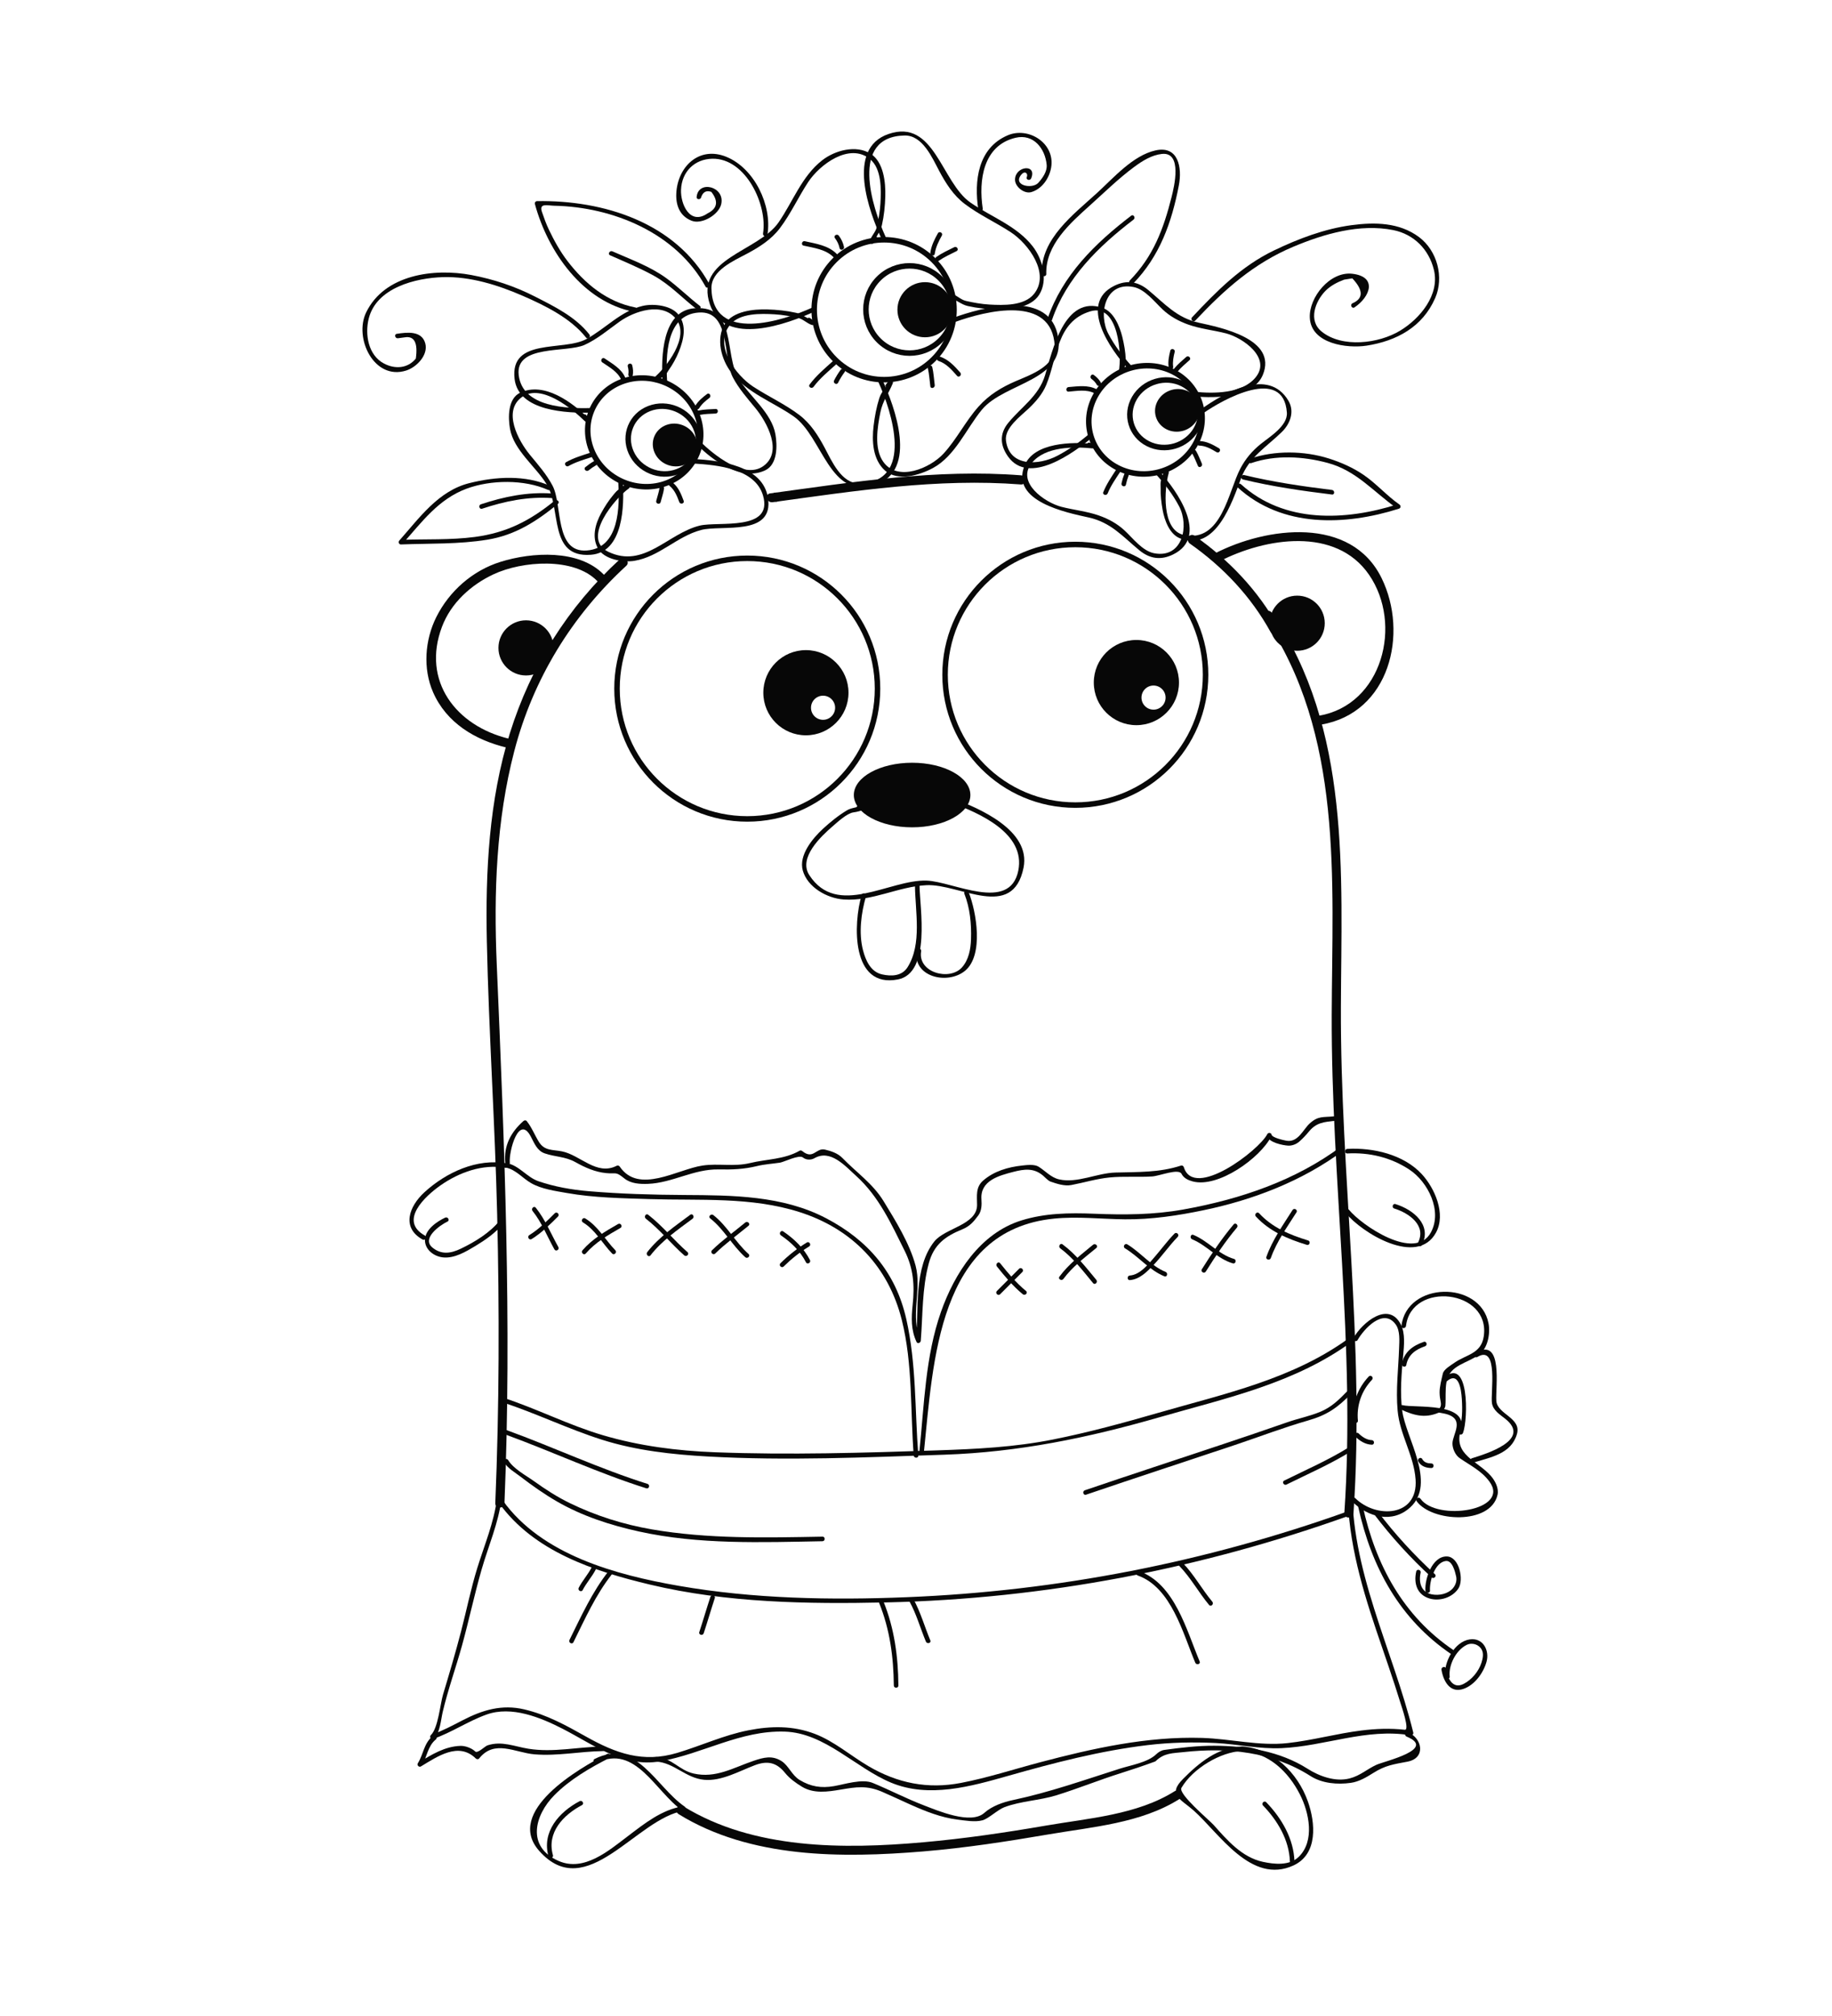 <?xml version="1.0" encoding="utf-8"?>
<!-- Generator: Adobe Illustrator 16.0.0, SVG Export Plug-In . SVG Version: 6.00 Build 0)  -->
<!DOCTYPE svg PUBLIC "-//W3C//DTD SVG 1.1//EN" "http://www.w3.org/Graphics/SVG/1.1/DTD/svg11.dtd">
<svg version="1.1" id="Layer_1" xmlns="http://www.w3.org/2000/svg" xmlns:xlink="http://www.w3.org/1999/xlink" x="0px" y="0px"
	 width="500px" height="550px" viewBox="0 0 500 550" enable-background="new 0 0 500 550" xml:space="preserve">
<g>
	<g>
		<path fill="#070707" d="M169.163,152.586c-14.181,13.019-24.273,29.105-30.012,47.464c-5.713,18.28-6.684,37.794-6.279,56.814
			c0.527,24.797,2.222,49.574,2.812,74.377c0.625,26.277,0.582,52.573-0.505,78.838c-0.067,1.612,2.434,1.606,2.5,0
			c2.029-49.037-0.008-97.985-2.104-146.979c-0.834-19.49-0.153-39.209,4.782-58.17c5.101-19.598,15.679-36.902,30.574-50.577
			C172.12,153.262,170.348,151.499,169.163,152.586L169.163,152.586z"/>
	</g>
	<g>
		<path fill="#070707" d="M278.624,129.672c-22.941-1.779-45.774,1.817-68.441,4.935c-1.591,0.219-0.911,2.628,0.665,2.411
			c22.448-3.088,45.056-6.607,67.776-4.846C280.232,132.296,280.221,129.795,278.624,129.672L278.624,129.672z"/>
	</g>
	<g>
		<path fill="#070707" d="M348.968,171.228c-5.595-10.151-13.498-18.426-22.951-25.074c-1.322-0.93-2.569,1.239-1.262,2.159
			c9.106,6.404,16.667,14.401,22.055,24.177C347.588,173.901,349.747,172.64,348.968,171.228L348.968,171.228z"/>
	</g>
	<g>
		<path fill="#070707" d="M185.228,494.94c19.617,12.097,44.548,12.005,66.755,10.163c11.448-0.949,22.824-2.702,34.141-4.639
			c11.957-2.046,25.254-3.037,35.73-9.628c1.36-0.855,0.107-3.02-1.262-2.158c-10.244,6.445-23.432,7.354-35.133,9.376
			c-11.103,1.917-22.251,3.555-33.477,4.549c-21.716,1.924-46.322,2-65.494-9.821C185.113,491.934,183.859,494.097,185.228,494.94
			L185.228,494.94z"/>
	</g>
	<g>
		<path fill="#070707" d="M211.839,136.875c1.612,0,1.612-2.5,0-2.5S210.227,136.875,211.839,136.875L211.839,136.875z"/>
	</g>
	<g>
		<path fill="#070707" d="M138.92,201.54c-14.487-3.488-23.892-15.78-18.282-30.573c2.46-6.486,7.892-11.402,14.057-14.288
			c7.797-3.65,21.903-4.741,28.304,1.831c1.126,1.157,2.893-0.613,1.768-1.768c-6.759-6.94-19.588-6.133-28.153-3.465
			c-7.642,2.381-13.998,7.986-17.551,15.106c-3.109,6.23-3.68,14.033-0.865,20.472c3.655,8.36,11.453,13.023,20.057,15.095
			C139.822,204.328,140.487,201.917,138.92,201.54L138.92,201.54z"/>
	</g>
	<g>
		<path fill="#070707" d="M332.897,153.112c12.422-6.378,31.636-9.507,40.731,3.666c9.303,13.473,3.703,35.509-13.664,38.488
			c-1.587,0.272-0.912,2.681,0.664,2.411c18.638-3.198,23.85-24.836,16.452-39.945c-8.346-17.043-31.38-14.001-45.445-6.778
			C330.201,151.69,331.466,153.848,332.897,153.112L332.897,153.112z"/>
	</g>
	<g>
		<path fill="#070707" d="M234.566,221.002c0.35-0.053,0.7-0.106,1.05-0.16c-0.105-0.388-0.21-0.776-0.315-1.165
			c-1.345,0.71-2.844,0.609-4.162,1.404c-2.365,1.426-4.527,3.179-6.552,5.048c-2.783,2.57-6.649,7.183-5.488,11.352
			c1.279,4.592,6.617,7.596,11.178,7.914c7.827,0.547,14.876-3.538,22.604-3.904c9.002-0.426,23.508,9.824,26.469-4.748
			c2.073-10.208-12.129-16.271-19.49-18.997c-0.758-0.281-1.081,0.928-0.332,1.205c7.7,2.851,20.466,8.357,18.388,18.584
			c-2.336,11.5-17.817,2.941-25.034,2.706c-10.155-0.331-24.395,10.237-32.005-1.503c-3.069-4.735,3.248-10.613,6.378-13.316
			c1.259-1.087,3.892-3.551,5.685-3.793c0.972-0.132,2.119-0.41,2.994-0.871c0.543-0.287,0.303-1.196-0.315-1.165
			c-0.491,0.025-0.863,0.11-1.382,0.205C233.441,219.941,233.778,221.146,234.566,221.002L234.566,221.002z"/>
	</g>
	<g>
		<path fill="#070707" d="M263.192,243.806c1.553,3.931,1.959,8.279,1.818,12.474c-0.089,2.679-0.631,5.615-2.481,7.66
			c-3.403,3.763-12.12,1.372-11.122-4.408c0.136-0.788-1.068-1.125-1.205-0.332c-1.276,7.39,8.471,9.578,13.211,5.624
			c5.131-4.28,3.061-16.094,0.984-21.35C264.104,242.733,262.896,243.056,263.192,243.806L263.192,243.806z"/>
	</g>
	<g>
		<path fill="#070707" d="M162.93,480.954c10.498-5.31,16.056,8.016,23.297,12.991c0.05-0.381,0.1-0.762,0.149-1.143
			c-5.796,0.892-10.525,4.736-15.07,8.177c-5.193,3.933-11.884,9.727-18.792,6.745c-8.92-3.849-6.624-12.488-1.231-17.95
			c4.232-4.287,9.721-7.479,15.062-10.183c0.719-0.364,0.086-1.442-0.631-1.08c-7.463,3.777-28.134,15.664-18.542,26.453
			c12.95,14.565,26.519-8.954,39.535-10.957c0.586-0.09,0.542-0.872,0.149-1.143c-7.865-5.403-13.192-18.738-24.559-12.991
			C161.58,480.238,162.213,481.316,162.93,480.954L162.93,480.954z"/>
	</g>
	<g>
		<path fill="#070707" d="M150.911,506.124c-1.755-6.17,2.826-10.975,7.918-13.655c0.713-0.376,0.082-1.455-0.631-1.08
			c-5.614,2.956-10.398,8.369-8.492,15.067C149.926,507.23,151.132,506.9,150.911,506.124L150.911,506.124z"/>
	</g>
	<g>
		<path fill="#070707" d="M338.998,477.713c7.27,0.468,12.624,5.635,15.792,11.859c2.519,4.947,4.119,12.691-0.352,17.023
			c-2.544,2.465-6.687,2.02-9.808,1.337c-5.706-1.249-9.703-5.902-13.406-10.063c-1.105-1.242-9.742-8.453-8.778-10.106
			C325.53,482.471,333.141,477.933,338.998,477.713c0.804-0.03,0.807-1.28,0-1.25c-6.646,0.249-11.668,4.365-16.158,8.899
			c-4.275,4.317-0.566,5.479,2.899,8.546c6.992,6.185,15.728,20.358,27.3,15.011c6.716-3.103,5.988-11.649,3.897-17.5
			c-2.772-7.762-9.454-14.409-17.938-14.956C338.192,476.411,338.198,477.661,338.998,477.713z"/>
	</g>
	<g>
		<path fill="#070707" d="M344.708,492.57c3.985,4.133,7.139,9.416,7.338,15.281c0.027,0.804,1.277,0.807,1.25,0
			c-0.211-6.201-3.481-11.786-7.703-16.166C345.032,491.104,344.149,491.989,344.708,492.57L344.708,492.57z"/>
	</g>
	<g>
		<path fill="#070707" d="M367.711,314.686c6.022-0.334,11.895,1.073,16.947,4.408c5.083,3.355,9.058,11.284,5.864,17.137
			c-4.366,8.001-18.957-1.981-22.369-6.205c-0.507-0.627-1.386,0.264-0.885,0.885c4.432,5.482,19.543,14.729,24.653,5.363
			c2.787-5.106-0.359-12.143-3.879-15.953c-4.96-5.37-13.302-7.274-20.332-6.885C366.909,313.48,366.905,314.73,367.711,314.686
			L367.711,314.686z"/>
	</g>
	<g>
		<path fill="#070707" d="M380.532,329.703c3.983,1.229,8.879,4.622,6.467,9.339c-0.366,0.716,0.713,1.349,1.08,0.631
			c2.809-5.493-2.357-9.677-7.215-11.175C380.092,328.26,379.765,329.467,380.532,329.703L380.532,329.703z"/>
	</g>
	<circle fill="none" stroke="#070707" stroke-width="1.5" stroke-miterlimit="10" cx="293.482" cy="184.093" r="35.55"/>
	<path fill="none" stroke="#070707" stroke-width="1.5" stroke-miterlimit="10" d="M239.497,187.867
		c0-19.635-15.916-35.551-35.55-35.551c-19.637,0-35.55,15.917-35.55,35.551c0,19.636,15.913,35.551,35.55,35.551
		C223.582,223.418,239.497,207.503,239.497,187.867z"/>
	<circle fill="#070707" cx="354.038" cy="170.022" r="7.52"/>
	<circle fill="#070707" cx="143.561" cy="176.757" r="7.521"/>
	<path fill="#070707" d="M264.843,216.901c0-4.865-7.118-8.811-15.902-8.811c-8.786,0-15.909,3.946-15.909,8.811
		c0,4.863,7.123,8.81,15.909,8.81C257.725,225.711,264.843,221.765,264.843,216.901z"/>
	<path fill="#070707" d="M310.146,174.596c-6.416,0-11.62,5.201-11.62,11.62s5.204,11.623,11.62,11.623
		c6.423,0,11.627-5.204,11.627-11.623S316.568,174.596,310.146,174.596z M314.823,193.608c-1.813,0-3.285-1.474-3.285-3.292
		c0-1.817,1.472-3.29,3.285-3.29c1.82,0,3.296,1.473,3.296,3.29C318.119,192.135,316.644,193.608,314.823,193.608z"/>
	<path fill="#070707" d="M219.951,177.363c-6.417,0-11.62,5.205-11.62,11.622c0,6.419,5.202,11.623,11.62,11.623
		c6.422,0,11.626-5.204,11.626-11.623C231.577,182.567,226.373,177.363,219.951,177.363z M224.635,196.376
		c-1.82,0-3.292-1.472-3.292-3.29c0-1.817,1.471-3.289,3.292-3.289c1.815,0,3.29,1.472,3.29,3.289
		C227.924,194.904,226.45,196.376,224.635,196.376z"/>
	<g>
		<path fill="#070707" d="M249.717,241.645c0.077,7.061,1.958,15.887-2.01,22.216c-1.551,2.473-4.441,2.54-6.983,1.969
			c-3.113-0.7-4.465-3.822-5.185-6.583c-1.218-4.672-0.518-10.188,0.829-14.754c0.229-0.775-0.978-1.104-1.205-0.332
			c-2.312,7.836-2.917,25.542,9.897,23.048c9.111-1.773,5.973-19.49,5.907-25.565C250.958,240.839,249.708,240.838,249.717,241.645
			L249.717,241.645z"/>
	</g>
	<g>
		<path fill="#070707" d="M138.332,317.39c-8.149-1.431-16.517,2.425-22.469,7.853c-4.222,3.851-6.377,9.675-0.523,12.924
			c0.706,0.391,1.335-0.688,0.631-1.08c-7.262-4.029,0.132-10.808,4.24-13.686c5.104-3.576,11.537-5.903,17.79-4.806
			C138.788,318.733,139.125,317.528,138.332,317.39L138.332,317.39z"/>
	</g>
	<g>
		<path fill="#070707" d="M121.495,332.193c-2.25,1.054-5.512,3.265-5.518,6.128c-0.005,2.593,2.417,4.442,4.894,4.715
			c3.122,0.344,6.296-1.556,8.858-3.098c2.68-1.613,5.586-3.617,7.56-6.081c0.499-0.623-0.38-1.514-0.884-0.885
			c-2.68,3.346-6.84,5.878-10.659,7.703c-2.656,1.27-5.247,1.709-7.715-0.311c-3.105-2.54,2.159-6.187,4.094-7.092
			C122.855,332.932,122.22,331.854,121.495,332.193L121.495,332.193z"/>
	</g>
	<g>
		<path fill="#070707" d="M344.966,168.458c21.736,31.799,18.63,71.621,18.494,108.269c-0.169,45.411,6.555,90.644,3.446,136.074
			c-0.11,1.61,2.391,1.6,2.5,0c3.152-46.067-3.61-91.989-3.439-138.047c0.136-36.508,2.788-75.914-18.843-107.558
			C346.221,165.875,344.053,167.124,344.966,168.458L344.966,168.458z"/>
	</g>
	<g>
		<path fill="none" stroke="#070707" stroke-width="1.5" stroke-miterlimit="10" d="M254.788,97.986
			c7.455-7.451,7.449-19.53,0-26.982c-7.449-7.453-19.53-7.453-26.981-0.003c-7.455,7.455-7.455,19.537,0,26.988
			C235.257,105.441,247.339,105.441,254.788,97.986z"/>
		<g>
			<path fill="#070707" d="M220.454,87.866c0.29,0.213,0.58,0.427,0.871,0.64c0.203-0.348,0.405-0.696,0.608-1.044
				c-1.728-0.533-2.838-1.708-4.657-2.121c-2.579-0.583-5.23-0.849-7.869-0.924c-3.752-0.106-9.346,0.446-11.592,4.001
				c-2.502,3.959-0.952,9.729,1.776,13.223c4.369,5.594,11.269,7.977,16.957,11.913c8.024,5.553,9.824,23.048,22.419,18.718
				c11.665-4.009,5.232-21.3,1.834-28.693c-0.336-0.732-1.413-0.096-1.079,0.631c3.708,8.068,9.899,27.361-5.169,27.659
				c-4.914,0.098-7.547-6.101-9.465-9.692c-1.811-3.39-3.857-6.641-6.973-8.995c-3.932-2.97-8.439-5.008-12.552-7.701
				c-4.78-3.13-10.888-11.282-6.293-16.883c2.657-3.238,8.38-3.059,12.118-2.847c2.167,0.123,4.313,0.514,6.428,0.992
				c1.396,0.316,2.425,1.503,3.785,1.923c0.588,0.181,1.073-0.624,0.608-1.045c-0.368-0.333-0.681-0.529-1.124-0.835
				C220.42,86.326,219.796,87.41,220.454,87.866L220.454,87.866z"/>
		</g>
		<g>
			<path fill="#070707" d="M242.697,105.752c0.234-0.347,0.507-0.658,0.819-0.933c-0.348-0.203-0.696-0.405-1.044-0.608
				c-0.672,1.658-1.929,2.647-2.489,4.411c-0.778,2.451-1.246,4.986-1.554,7.535c-0.503,4.167-0.248,9.187,3.07,12.182
				c3.495,3.155,9.597,1.261,13.156-0.668c6.051-3.279,9.112-10.784,13.311-15.875c6.262-7.596,23.86-7.94,20.593-20.901
				c-2.993-11.873-20.753-6.961-28.328-4.222c-0.752,0.272-0.428,1.48,0.332,1.205c8.501-3.073,26.583-7.621,27.295,6.523
				c0.276,5.495-6.519,7.811-10.559,9.55c-3.968,1.708-7.311,3.72-10.218,6.961c-3.562,3.972-5.924,8.857-9.537,12.807
				c-3.679,4.022-12.559,7.849-16.504,2.228c-2.533-3.609-1.567-9.436-0.772-13.419c0.644-3.227,2.253-5.126,3.41-7.982
				c0.25-0.618-0.626-0.999-1.044-0.608c-0.312,0.274-0.585,0.585-0.819,0.933C241.305,105.485,242.184,106.375,242.697,105.752
				L242.697,105.752z"/>
		</g>
		<g>
			<path fill="#070707" d="M260.982,80.971c-0.29-0.214-0.581-0.427-0.872-0.641c-0.203,0.348-0.405,0.696-0.607,1.044
				c1.729,0.535,2.837,1.709,4.656,2.122c2.579,0.583,5.23,0.849,7.869,0.923c3.751,0.106,9.345-0.447,11.589-4.001
				c2.501-3.96,0.95-9.73-1.777-13.223c-4.367-5.595-11.267-7.977-16.954-11.913c-8.018-5.55-9.826-23.048-22.414-18.717
				c-11.667,4.014-5.237,21.296-1.837,28.695c0.336,0.732,1.413,0.096,1.079-0.631c-3.708-8.068-9.9-27.362,5.17-27.661
				c4.912-0.098,7.545,6.104,9.461,9.692c1.811,3.39,3.859,6.639,6.975,8.993c3.931,2.971,8.438,5.009,12.551,7.703
				c4.779,3.13,10.884,11.282,6.292,16.882c-2.655,3.239-8.378,3.06-12.114,2.848c-2.168-0.123-4.314-0.514-6.428-0.992
				c-1.396-0.316-2.426-1.503-3.785-1.924c-0.588-0.182-1.074,0.625-0.608,1.045c0.368,0.333,0.682,0.529,1.125,0.836
				C261.017,82.51,261.64,81.426,260.982,80.971L260.982,80.971z"/>
		</g>
		<g>
			<path fill="#070707" d="M238.173,64.584c-0.213,0.291-0.426,0.581-0.64,0.872c0.348,0.203,0.697,0.405,1.045,0.608
				c0.534-1.727,1.708-2.835,2.12-4.654c0.584-2.579,0.85-5.231,0.924-7.87c0.106-3.752-0.446-9.346-4.001-11.592
				c-3.96-2.502-9.729-0.951-13.222,1.777c-5.594,4.369-7.977,11.268-11.913,16.955c-5.552,8.022-23.048,9.823-18.721,22.416
				c4.009,11.668,21.303,5.234,28.695,1.832c0.731-0.336,0.096-1.414-0.631-1.079c-8.066,3.711-27.365,9.905-27.66-5.167
				c-0.097-4.913,6.104-7.544,9.694-9.461c3.39-1.811,6.64-3.857,8.994-6.973c2.97-3.931,5.008-8.438,7.701-12.55
				c3.13-4.78,11.28-10.889,16.881-6.294c3.239,2.657,3.06,8.381,2.848,12.119c-0.123,2.168-0.514,4.314-0.993,6.429
				c-0.316,1.396-1.502,2.423-1.923,3.782c-0.182,0.588,0.625,1.074,1.045,0.608c0.333-0.369,0.528-0.682,0.834-1.125
				C239.712,64.55,238.628,63.926,238.173,64.584L238.173,64.584z"/>
		</g>
		<path fill="none" stroke="#070707" stroke-width="1.5" stroke-miterlimit="10" d="M256.653,92.845
			c4.652-4.647,4.646-12.185,0-16.833c-4.648-4.647-12.188-4.647-16.834-0.002c-4.651,4.651-4.651,12.191,0,16.837
			C244.465,97.496,252.005,97.496,256.653,92.845z"/>
		<path fill="#070707" d="M259.972,84.498c0-4.152-3.366-7.52-7.518-7.52c-4.156,0-7.523,3.368-7.523,7.52
			c0,4.155,3.367,7.52,7.523,7.52C256.605,92.018,259.972,88.653,259.972,84.498z"/>
		<g>
			<path fill="#070707" d="M227.297,98.541c-2.247,2.011-4.531,3.94-6.342,6.373c-0.482,0.647,0.604,1.27,1.079,0.631
				c1.741-2.338,3.989-4.188,6.147-6.12C228.783,98.886,227.896,98.005,227.297,98.541L227.297,98.541z"/>
		</g>
		<g>
			<path fill="#070707" d="M228.402,69.314c-2.311-2.368-5.668-2.814-8.752-3.507c-0.785-0.176-1.119,1.029-0.332,1.205
				c2.847,0.639,6.063,0.997,8.201,3.186C228.083,70.775,228.965,69.891,228.402,69.314L228.402,69.314z"/>
		</g>
		<g>
			<path fill="#070707" d="M255.114,69.251c0.27-1.802,1.057-3.409,1.944-4.981c0.397-0.703-0.683-1.333-1.079-0.631
				c-0.936,1.657-1.787,3.379-2.07,5.28C253.792,69.708,254.997,70.047,255.114,69.251L255.114,69.251z"/>
		</g>
		<g>
			<path fill="#070707" d="M256.165,71.188c1.537-1.075,3.235-1.846,4.91-2.677c0.723-0.358,0.089-1.436-0.631-1.079
				c-1.675,0.831-3.373,1.602-4.91,2.677C254.879,70.566,255.503,71.651,256.165,71.188L256.165,71.188z"/>
		</g>
		<g>
			<path fill="#070707" d="M256.128,98.466c2.148,0.708,3.632,2.431,5.078,4.079c0.533,0.607,1.413-0.281,0.884-0.884
				c-1.606-1.83-3.255-3.619-5.63-4.4C255.692,97.008,255.366,98.215,256.128,98.466L256.128,98.466z"/>
		</g>
		<g>
			<path fill="#070707" d="M253.238,100.488c0.382,1.615,0.45,3.267,0.671,4.907c0.107,0.796,1.312,0.456,1.205-0.332
				c-0.221-1.643-0.288-3.288-0.671-4.907C254.259,99.371,253.053,99.704,253.238,100.488L253.238,100.488z"/>
		</g>
		<g>
			<path fill="#070707" d="M229.431,100.896c-0.678,0.914-1.271,1.887-1.786,2.901c-0.364,0.717,0.714,1.35,1.079,0.631
				c0.515-1.014,1.108-1.987,1.786-2.901C230.991,100.879,229.905,100.257,229.431,100.896L229.431,100.896z"/>
		</g>
		<g>
			<path fill="#070707" d="M230.349,67.358c-0.239-1.122-0.724-2.129-1.402-3.05c-0.473-0.642-1.558-0.019-1.079,0.631
				c0.621,0.843,1.057,1.724,1.276,2.751C229.312,68.478,230.517,68.144,230.349,67.358L230.349,67.358z"/>
		</g>
	</g>
	<g>
		<path fill="none" stroke="#070707" stroke-width="1.5" stroke-miterlimit="10" d="M182.036,131.747
			c7.792-3.003,11.325-11.617,7.899-19.231c-3.431-7.617-12.527-11.353-20.322-8.348c-7.793,3.007-11.331,11.62-7.898,19.234
			C165.141,131.017,174.238,134.755,182.036,131.747z"/>
		<g>
			<path fill="#070707" d="M158.998,113.944c0.151,0.227,0.302,0.454,0.454,0.681c0.348-0.203,0.696-0.405,1.044-0.608
				c-4.347-4.263-11.993-9.979-18.527-6.882c-3.412,1.617-3.312,6.796-2.784,9.834c1.014,5.838,7.05,10.34,10.003,15.133
				c4.095,6.644,0.426,20.091,12.037,19.253c8.972-0.647,9.155-13.467,8.762-19.891c-0.049-0.801-1.299-0.806-1.25,0
				c0.413,6.75,0.356,18.074-8.607,18.72c-8.795,0.634-6.598-12.478-9.298-17.635c-1.644-3.141-3.972-5.751-6.21-8.474
				c-3.118-3.793-7.644-12.016-2.022-15.861c5.219-3.57,13.59,3.33,17.013,6.687c0.421,0.413,1.271,0.003,1.044-0.608
				c-0.149-0.404-0.285-0.546-0.58-0.979C159.627,112.651,158.543,113.276,158.998,113.944L158.998,113.944z"/>
		</g>
		<g>
			<path fill="#070707" d="M170.765,133.63c-0.071-0.377-0.143-0.754-0.214-1.132c-0.443,0.288-0.896,0.558-1.359,0.812
				c-0.757,0.433-1.186,0.985-1.764,1.668c-1.309,1.548-2.403,3.264-3.371,5.04c-1.616,2.967-2.589,6.59-0.814,9.673
				c1.705,2.963,6.901,3.819,9.92,3.312c6.813-1.143,11.573-6.649,18.147-8.4c5.619-1.496,19.956,1.822,18.295-8.761
				c-1.389-8.852-13.006-10.181-20.214-10.622c-0.806-0.049-0.801,1.201,0,1.25c6.402,0.392,16.701,1.362,18.854,8.712
				c2.886,9.858-12.211,6.983-17.267,8.215c-8.694,2.119-15.211,11.824-24.96,7.139c-7.504-3.606,1.954-14.703,5.591-17.261
				c0.363-0.256,0.444-0.842,0-1.08c-0.532-0.285-0.98,0.11-1.475,0.353C169.41,132.906,170.044,133.983,170.765,133.63
				L170.765,133.63z"/>
		</g>
		<g>
			<path fill="#070707" d="M191.823,121.507c-0.152-0.228-0.304-0.455-0.456-0.683c-0.348,0.203-0.696,0.406-1.044,0.608
				c4.34,4.267,11.996,9.978,18.525,6.882c3.412-1.618,3.311-6.797,2.785-9.835c-1.012-5.839-7.05-10.342-10.003-15.135
				c-4.095-6.646-0.429-20.084-12.037-19.25c-8.978,0.645-9.159,13.471-8.765,19.892c0.049,0.801,1.299,0.806,1.25,0
				c-0.415-6.758-0.349-18.077,8.611-18.72c8.788-0.631,6.598,12.474,9.297,17.632c1.644,3.141,3.972,5.751,6.21,8.475
				c3.118,3.794,7.641,12.018,2.021,15.863c-5.215,3.568-13.593-3.326-17.011-6.687c-0.42-0.413-1.274-0.002-1.044,0.608
				c0.152,0.404,0.286,0.546,0.582,0.981C191.195,122.8,192.278,122.175,191.823,121.507L191.823,121.507z"/>
		</g>
		<g>
			<path fill="#070707" d="M179.299,102.654c0.285,0.23,0.569,0.461,0.854,0.691c0.342-0.262,0.702-0.494,1.081-0.698
				c0.519-0.299,0.911-1.152,1.24-1.618c1.111-1.574,2.094-3.323,2.81-5.113c1.298-3.245,2.221-7.005-0.064-10.018
				c-1.99-2.623-6.909-3.136-9.841-2.438c-5.991,1.425-10.095,6.181-15.358,9.051c-6.284,3.427-20.915-0.485-19.577,10.874
				c1.049,8.909,14.411,9.329,20.99,9.199c0.805-0.016,0.807-1.266,0-1.25c-6.815,0.135-18.823-0.159-19.864-9.006
				c-0.99-8.406,13.074-5.999,17.982-8.235c3.502-1.597,6.399-4.09,9.506-6.316c4.055-2.905,11.811-5.561,15.543-0.642
				c3.683,4.854-2.74,13.098-6.236,16.037c-0.287,0.241-0.229,0.828,0.126,0.982c0.591,0.256,0.884-0.087,1.438-0.421
				C180.62,103.319,179.992,102.238,179.299,102.654L179.299,102.654z"/>
		</g>
		<path fill="none" stroke="#070707" stroke-width="1.5" stroke-miterlimit="10" d="M184.939,128.658
			c4.864-1.872,7.069-7.246,4.93-11.996c-2.139-4.752-7.815-7.085-12.675-5.207c-4.863,1.875-7.068,7.25-4.931,11.999
			C174.402,128.205,180.08,130.534,184.939,128.658z"/>
		
			<ellipse transform="matrix(0.925 0.38 -0.38 0.925 59.969 -60.906)" fill="#070707" cx="184.221" cy="121.411" rx="6.124" ry="5.793"/>
		<g>
			<path fill="#070707" d="M161.209,123.486c-2.285,0.736-4.579,1.408-6.686,2.584c-0.704,0.393-0.074,1.473,0.631,1.079
				c2.013-1.124,4.205-1.754,6.387-2.458C162.305,124.445,161.978,123.238,161.209,123.486L161.209,123.486z"/>
		</g>
		<g>
			<path fill="#070707" d="M170.636,103.012c-1.039-2.443-3.538-3.801-5.629-5.229c-0.667-0.456-1.292,0.627-0.631,1.079
				c1.926,1.316,4.224,2.532,5.181,4.781C169.872,104.383,170.948,103.745,170.636,103.012L170.636,103.012z"/>
		</g>
		<g>
			<path fill="#070707" d="M190.822,111.377c0.689-1.147,1.731-2.018,2.792-2.811c0.638-0.476,0.016-1.562-0.631-1.079
				c-1.237,0.924-2.435,1.919-3.24,3.259C189.327,111.439,190.408,112.067,190.822,111.377L190.822,111.377z"/>
		</g>
		<g>
			<path fill="#070707" d="M191.002,113.192c1.424-0.276,2.869-0.296,4.313-0.367c0.802-0.039,0.806-1.289,0-1.25
				c-1.558,0.076-3.11,0.113-4.646,0.412C189.879,112.14,190.215,113.345,191.002,113.192L191.002,113.192z"/>
		</g>
		<g>
			<path fill="#070707" d="M182.76,132.569c1.384,1.148,2.018,2.758,2.629,4.4c0.278,0.749,1.487,0.425,1.205-0.332
				c-0.682-1.833-1.405-3.67-2.951-4.952C183.028,131.175,182.139,132.054,182.76,132.569L182.76,132.569z"/>
		</g>
		<g>
			<path fill="#070707" d="M180.031,132.95c-0.185,1.27-0.62,2.467-0.932,3.707c-0.197,0.782,1.008,1.113,1.205,0.332
				c0.313-1.24,0.748-2.437,0.932-3.707C181.351,132.494,180.146,132.155,180.031,132.95L180.031,132.95z"/>
		</g>
		<g>
			<path fill="#070707" d="M162.085,125.83c-0.821,0.467-1.592,1.012-2.322,1.61c-0.624,0.511,0.266,1.39,0.884,0.884
				c0.647-0.53,1.342-1.001,2.069-1.415C163.417,126.511,162.787,125.431,162.085,125.83L162.085,125.83z"/>
		</g>
		<g>
			<path fill="#070707" d="M172.694,102.454c0.16-0.96,0.1-1.874-0.155-2.812c-0.21-0.777-1.417-0.447-1.205,0.332
				c0.192,0.71,0.277,1.417,0.155,2.148C171.358,102.91,172.562,103.248,172.694,102.454L172.694,102.454z"/>
		</g>
	</g>
	<g>
		<path fill="none" stroke="#070707" stroke-width="1.5" stroke-miterlimit="10" d="M326.116,121.376
			c4.183-7.229,1.534-16.153-5.913-19.933c-7.448-3.777-16.877-0.981-21.062,6.247c-4.188,7.231-1.536,16.157,5.913,19.936
			C312.503,131.405,321.929,128.608,326.116,121.376z"/>
		<g>
			<path fill="#070707" d="M297.064,121.982c0.258,0.086,0.517,0.173,0.774,0.259c0.105-0.388,0.21-0.776,0.315-1.165
				c-5.409-0.533-15.92-0.422-18.505,5.89c-4.029,9.842,11.528,12.896,17.506,14.219c6.027,1.334,9.243,5.171,13.753,8.902
				c2.899,2.399,5.934,2.815,9.277,1.173c9.97-4.896,0.921-17.538-3.674-22.598c-0.543-0.598-1.425,0.289-0.885,0.884
				c2.398,2.641,4.522,5.431,6.185,8.595c2.802,5.333,0.972,14.268-6.822,12.79c-3.173-0.602-5.796-4.099-8.047-6.192
				c-2.027-1.884-4.373-3.163-6.971-4.083c-3.301-1.169-6.897-1.516-10.283-2.389c-4.541-1.171-12.469-6.683-8.036-12.029
				c3.7-4.462,11.432-4.411,16.502-3.912c0.645,0.063,0.817-0.867,0.315-1.165c-0.346-0.205-0.654-0.257-1.073-0.385
				C296.623,120.542,296.295,121.749,297.064,121.982L297.064,121.982z"/>
		</g>
		<g>
			<path fill="#070707" d="M318.479,130.002c-0.285-0.261-0.569-0.521-0.854-0.782c-0.195,0.613-0.431,1.209-0.707,1.791
				c-0.282,0.583-0.141,1.49-0.155,2.111c-0.049,2.03,0.193,4.052,0.555,6.045c0.498,2.746,1.87,6.59,4.747,7.708
				c9.778,3.802,14.252-9.982,16.654-16.391c2.18-5.814,6.919-8.519,11.133-12.637c2.26-2.208,3.54-5.558,1.8-8.502
				c-5.467-9.255-17.54-2.164-23.826,2.282c-0.652,0.461-0.029,1.546,0.631,1.079c5.221-3.691,21.869-12.976,22.766-0.124
				c0.252,3.611-4.764,6.621-7.161,8.564c-2.328,1.888-4.128,4.013-5.531,6.667c-3.297,6.23-5.104,20.325-15.405,18.141
				c-6.179-1.31-5.376-12.647-4.149-16.902c0.143-0.492-0.317-0.849-0.769-0.769c-0.505,0.09-0.628,0.705-0.808,1.089
				C317.061,130.097,318.138,130.732,318.479,130.002L318.479,130.002z"/>
		</g>
		<g>
			<path fill="#070707" d="M327.257,107.243c-0.26-0.087-0.52-0.174-0.779-0.261c-0.104,0.388-0.21,0.776-0.315,1.165
				c5.408,0.533,15.922,0.424,18.504-5.89c4.024-9.842-11.529-12.896-17.507-14.22c-6.026-1.335-9.244-5.17-13.754-8.901
				c-2.898-2.398-5.932-2.816-9.275-1.173c-9.97,4.898-0.921,17.54,3.675,22.6c0.544,0.598,1.425-0.289,0.885-0.884
				c-2.399-2.641-4.523-5.431-6.185-8.595c-2.802-5.331-0.974-14.271,6.819-12.792c3.173,0.603,5.797,4.1,8.048,6.192
				c2.027,1.883,4.374,3.162,6.971,4.082c3.301,1.169,6.896,1.516,10.282,2.39c4.539,1.172,12.469,6.683,8.039,12.029
				c-3.699,4.464-11.432,4.412-16.502,3.912c-0.644-0.063-0.818,0.868-0.315,1.165c0.349,0.206,0.656,0.258,1.078,0.387
				C327.698,108.684,328.026,107.477,327.257,107.243L327.257,107.243z"/>
		</g>
		<g>
			<path fill="#070707" d="M305.716,100.492c0.312,0.219,0.626,0.438,0.938,0.657c0.121-0.512,0.261-1.018,0.42-1.52
				c0.242-0.821,0.208-0.46,0.171-1.547c-0.07-2.078-0.446-4.144-0.936-6.158c-0.688-2.83-2.309-6.853-5.349-7.913
				c-10.53-3.672-13.744,11.799-15.737,18.363c-1.734,5.712-6.476,8.624-10.055,13.002c-2.446,2.994-2.204,6.154-0.049,9.18
				c5.711,8.017,18.045-1.099,22.979-5.224c0.619-0.518-0.271-1.397-0.885-0.884c-2.71,2.266-5.544,4.274-8.675,5.915
				c-4.834,2.534-13.043,3.194-13.983-4.165c-0.439-3.436,3.987-6.649,6.179-8.731c1.94-1.843,3.771-3.946,4.81-6.448
				c3.08-7.416,2.769-17.295,12.014-20.072c7.791-2.34,8.646,12.024,7.792,16.378c-0.09,0.458,0.282,0.902,0.769,0.769
				c0.562-0.154,0.627-0.793,0.803-1.271C307.2,100.066,305.992,99.742,305.716,100.492L305.716,100.492z"/>
		</g>
		<path fill="none" stroke="#070707" stroke-width="1.5" stroke-miterlimit="10" d="M326.443,117.147
			c2.605-4.51,0.959-10.076-3.693-12.435c-4.642-2.358-10.526-0.611-13.136,3.895c-2.612,4.514-0.963,10.083,3.689,12.438
			C317.944,123.404,323.833,121.659,326.443,117.147z"/>
		<path fill="#070707" d="M327.205,110.213c-0.914-3.069-4.276-4.774-7.519-3.813c-3.243,0.96-5.132,4.227-4.221,7.295
			c0.909,3.069,4.272,4.777,7.514,3.813C326.225,116.548,328.111,113.282,327.205,110.213z"/>
		<g>
			<path fill="#070707" d="M304.677,128.059c-1.313,2.012-2.665,3.969-3.566,6.21c-0.301,0.748,0.908,1.07,1.205,0.332
				c0.857-2.131,2.192-4,3.441-5.912C306.198,128.012,305.116,127.387,304.677,128.059L304.677,128.059z"/>
		</g>
		<g>
			<path fill="#070707" d="M299.302,106.194c-2.4-1.234-5.078-0.802-7.663-0.595c-0.798,0.064-0.804,1.314,0,1.25
				c2.311-0.185,4.878-0.683,7.032,0.424C299.387,107.641,300.019,106.562,299.302,106.194L299.302,106.194z"/>
		</g>
		<g>
			<path fill="#070707" d="M320.188,100.095c-0.179-1.395,0.076-2.743,0.42-4.092c0.199-0.781-1.006-1.113-1.205-0.332
				c-0.369,1.447-0.657,2.929-0.465,4.424C319.039,100.883,320.29,100.893,320.188,100.095L320.188,100.095z"/>
		</g>
		<g>
			<path fill="#070707" d="M321.394,101.378c0.965-1.158,2.12-2.115,3.243-3.113c0.604-0.537-0.284-1.417-0.885-0.884
				c-1.122,0.998-2.277,1.956-3.243,3.113C319.997,101.108,320.876,101.998,321.394,101.378L321.394,101.378z"/>
		</g>
		<g>
			<path fill="#070707" d="M327.266,121.566c1.789,0.035,3.29,0.917,4.788,1.805c0.695,0.412,1.323-0.669,0.631-1.079
				c-1.698-1.006-3.398-1.936-5.419-1.976C326.459,120.301,326.461,121.551,327.266,121.566L327.266,121.566z"/>
		</g>
		<g>
			<path fill="#070707" d="M325.341,123.637c0.655,1.104,1.07,2.308,1.602,3.47c0.335,0.732,1.412,0.097,1.08-0.631
				c-0.532-1.163-0.947-2.365-1.602-3.47C326.01,122.314,324.929,122.942,325.341,123.637L325.341,123.637z"/>
		</g>
		<g>
			<path fill="#070707" d="M306.85,129.339c-0.329,0.829-0.583,1.685-0.763,2.558c-0.162,0.787,1.043,1.122,1.205,0.332
				c0.18-0.873,0.435-1.729,0.763-2.558C308.353,128.921,307.143,128.599,306.85,129.339L306.85,129.339z"/>
		</g>
		<g>
			<path fill="#070707" d="M300.435,104.355c-0.475-0.843-1.125-1.494-1.906-2.055c-0.656-0.472-1.279,0.613-0.631,1.079
				c0.605,0.435,1.092,0.956,1.457,1.606C299.75,105.688,300.83,105.059,300.435,104.355L300.435,104.355z"/>
		</g>
	</g>
	<g>
		<path fill="#070707" d="M150.214,132.583c-6.888-3.078-14.933-2.572-22.106-0.781c-8.476,2.117-13.643,9.495-19.121,15.667
			c-0.342,0.385-0.135,1.089,0.442,1.067c7.877-0.3,15.769-0.024,23.576-1.297c7.641-1.246,13.42-4.994,19.283-9.78
			c0.625-0.51-0.265-1.389-0.884-0.884c-6.726,5.49-13.139,8.772-21.819,9.916c-6.658,0.877-13.459,0.54-20.155,0.795
			c0.147,0.355,0.294,0.711,0.442,1.067c5.23-5.892,9.766-12.161,17.43-15.015c6.649-2.476,15.799-2.573,22.283,0.324
			C150.313,133.989,150.949,132.912,150.214,132.583L150.214,132.583z"/>
	</g>
	<g>
		<path fill="#070707" d="M341.516,126.336c6.678-2.281,14.106-1.855,20.844-0.042c7.932,2.135,12.559,7.971,18.954,12.43
			c0.05-0.381,0.1-0.761,0.149-1.142c-14.294,4.519-30.98,5.252-42.779-5.482c-0.595-0.541-1.481,0.34-0.885,0.884
			c12.128,11.033,29.244,10.467,43.996,5.803c0.54-0.17,0.592-0.833,0.149-1.142c-3.469-2.419-6.248-5.664-9.762-8.073
			c-2.875-1.972-6.177-3.43-9.491-4.482c-6.733-2.14-14.821-2.242-21.508,0.042C340.425,125.39,340.751,126.598,341.516,126.336
			L341.516,126.336z"/>
	</g>
	<g>
		<path fill="#070707" d="M339.238,130.809c8.001,1.935,16.132,3.102,24.294,4.108c0.799,0.099,0.789-1.153,0-1.25
			c-8.054-0.994-16.068-2.154-23.962-4.063C338.787,129.414,338.455,130.619,339.238,130.809L339.238,130.809z"/>
	</g>
	<g>
		<path fill="#070707" d="M150.678,134.641c-6.671-0.475-13.122,0.844-19.432,2.941c-0.761,0.253-0.435,1.46,0.332,1.205
			c6.2-2.061,12.541-3.363,19.1-2.896C151.483,135.948,151.478,134.698,150.678,134.641L150.678,134.641z"/>
	</g>
	<g>
		<path fill="#070707" d="M173.412,83.881c-7.793-1.514-13.794-6.491-18.528-12.657c-2.018-2.628-3.628-5.551-5.057-8.53
			c-0.761-1.585-1.351-3.229-1.917-4.889c-0.856-2.507,1.556-1.714,3.36-1.677c16.015,0.331,33.26,7.406,41.285,22.055
			c0.387,0.707,1.467,0.076,1.079-0.631c-9.249-16.883-28.986-22.974-47.044-22.684c-0.406,0.006-0.71,0.394-0.603,0.791
			c3.547,13.05,13.071,26.703,27.093,29.427C173.867,85.24,174.203,84.035,173.412,83.881L173.412,83.881z"/>
	</g>
	<g>
		<path fill="#070707" d="M166.51,69.652c4.021,1.776,8.072,3.444,11.927,5.566c4.384,2.414,7.765,6.089,11.682,9.122
			c0.629,0.487,1.521-0.391,0.884-0.884c-3.119-2.416-5.912-5.202-9.102-7.532c-4.433-3.238-9.778-5.151-14.76-7.352
			C166.411,68.25,165.774,69.327,166.51,69.652L166.51,69.652z"/>
	</g>
	<g>
		<path fill="#070707" d="M285.554,74.754c-0.224-7.971,6.569-13.905,12.024-18.81c3.92-3.525,7.701-7.242,11.945-10.383
			c2.228-1.649,4.786-3.266,7.595-3.566c5.657-0.606,3.334,8.978,2.637,11.745c-2.209,8.768-4.988,16.19-11.413,22.784
			c-0.562,0.577,0.321,1.462,0.885,0.884c7.286-7.479,10.549-16.656,12.504-26.791c0.953-4.942-0.144-10.986-6.385-9.581
			c-6.132,1.381-11.423,7.47-15.86,11.537c-6.407,5.874-15.452,12.518-15.182,22.181C284.326,75.558,285.576,75.561,285.554,74.754
			L285.554,74.754z"/>
	</g>
	<g>
		<path fill="#070707" d="M287.086,87.372c3.962-11.618,12.743-20.158,22.279-27.45c0.631-0.482,0.01-1.569-0.631-1.079
			c-9.822,7.511-18.777,16.244-22.854,28.197C285.62,87.805,286.827,88.131,287.086,87.372L287.086,87.372z"/>
	</g>
	<g>
		<path fill="#070707" d="M160.847,91.238c-3.786-4.818-9.524-7.615-14.877-10.351c-5.45-2.785-11.319-4.729-17.327-5.857
			c-10.197-1.913-23.681-0.155-28.708,10.195c-3.402,7.005,2.156,18.654,10.928,15.863c2.835-0.902,6.082-4.228,5.2-7.432
			c-0.96-3.493-4.992-3.013-7.772-2.579c-0.795,0.124-0.456,1.328,0.332,1.205c0.601-0.081,1.202-0.163,1.803-0.244
			c2.651-0.458,3.671,1.473,3.061,5.792c-2.223,2.729-5.708,2.902-8.653,1.366c-4.366-2.278-5.268-7.991-4.204-12.263
			c2.107-8.456,12.827-11.105,20.261-11.324c7.487-0.22,15.027,2.159,21.816,5.112c6.098,2.653,13.1,6.109,17.257,11.4
			C160.461,92.756,161.339,91.864,160.847,91.238L160.847,91.238z"/>
	</g>
	<g>
		<path fill="#070707" d="M326.228,87.454c7.957-8.463,15.924-15.591,26.732-20.131c8.386-3.522,18.179-6.37,27.293-4.548
			c5.646,1.128,9.742,5.283,11.093,10.833c1.665,6.837-3.826,13.34-9.207,16.599c-5.855,3.546-15.807,4.775-21.404,0.272
			c-3.782-3.042-1.751-8.252,0.951-11.059c1.405-1.459,3.296-2.428,5.162-3.126c0.746-0.119,1.491-0.237,2.236-0.356
			c3.06,3.256,3.05,5.536-0.03,6.839c-0.666,0.446-0.041,1.53,0.631,1.079c4.337-2.91,6.267-8.372-0.601-9.168
			c-6.115-0.709-11.852,6.437-11.604,11.979c0.319,7.179,10.244,8.455,15.531,7.628c8.188-1.279,15.232-5.096,18.676-12.948
			c2.496-5.691,0.582-12.955-4.412-16.679c-5.37-4.003-12.079-4.091-18.467-3.231c-7.32,0.986-14.465,3.702-21.093,6.883
			c-8.965,4.302-15.646,11.099-22.372,18.251C324.792,87.157,325.674,88.042,326.228,87.454L326.228,87.454z"/>
	</g>
	<g>
		<path fill="#070707" d="M209.455,64.028c1.312-8.001-3.562-18.093-11.175-21.227c-7.543-3.105-13.414,2.792-13.706,10.059
			c-0.133,3.312,1.045,6.115,4.167,7.357c2.824,1.124,7.45-1.659,8.1-4.522c1.096-4.831-6.29-6.669-6.71-1.953
			c-0.072,0.803,1.179,0.796,1.25,0c0.507-1.4,1.427-1.864,2.76-1.393c2.002,2.583,1.654,4.542-1.044,5.874
			c-4.833,3.343-7.383-2.587-7.229-6.431c0.198-4.932,3.663-8.384,8.532-8.487c9.143-0.193,15.121,12.637,13.85,20.39
			C208.121,64.484,209.325,64.822,209.455,64.028L209.455,64.028z"/>
	</g>
	<g>
		<path fill="#070707" d="M268.214,56.885c-1.165-7.658,0.09-17.202,8.954-19.298c4.93-1.166,8.104,2.99,8.497,7.399
			c0.162,1.818-1.16,3.647-2.303,4.905c-1.614,1.775-7.133,0.747-4.59-2.289c0.888-1.059,1.902-0.358,1.464,0.722
			c-0.304,0.747,0.906,1.069,1.205,0.332c1.651-4.066-4.401-3.38-4.416,0.36c-0.008,1.969,2.547,3.958,4.453,3.391
			c2.913-0.866,4.874-3.734,5.396-6.639c1.19-6.641-6.119-11.293-11.846-8.853c-8.155,3.475-9.215,12.452-8.02,20.303
			C267.13,58.012,268.334,57.673,268.214,56.885L268.214,56.885z"/>
	</g>
	<g>
		<path fill="#070707" d="M137.933,318.52c2.785,0.484,4.665,2.913,7.037,4.267c2.836,1.617,6.555,2.122,9.719,2.682
			c7.431,1.315,15.148,1.432,22.674,1.669c13.693,0.431,27.578-0.682,40.827,3.533c14.452,4.599,24.313,14.918,27.95,29.502
			c2.997,12.02,2.292,24.648,3.238,36.909c0.062,0.798,1.312,0.805,1.25,0c-0.96-12.441-0.506-24.999-3.283-37.241
			c-2.882-12.705-10.451-21.497-21.883-27.486c-11.871-6.219-25.589-6.266-38.644-6.34c-8.746-0.051-17.498-0.3-26.215-1.042
			c-4.634-0.396-9.215-1.206-13.619-2.703c-3.242-1.103-5.312-4.362-8.719-4.954C137.477,317.178,137.14,318.382,137.933,318.52
			L137.933,318.52z"/>
	</g>
	<g>
		<path fill="#070707" d="M252.167,396.07c2.546-24.475,3.819-60.472,35.538-63.61c6.414-0.635,12.908,0.127,19.331,0.191
			c7.229,0.073,14.438-1.018,21.496-2.489c13.592-2.834,27.036-8.007,38.212-16.353c0.638-0.477,0.016-1.562-0.631-1.08
			c-12.621,9.426-27.806,14.49-43.179,17.25c-8.127,1.459-16.168,1.477-24.38,1.145c-6.7-0.271-13.354-0.174-19.803,1.835
			c-11.243,3.504-18.223,14.406-21.931,24.93c-4.291,12.175-4.582,25.47-5.904,38.182
			C250.833,396.872,252.084,396.863,252.167,396.07L252.167,396.07z"/>
	</g>
	<g>
		<path fill="#070707" d="M135.653,408.76c-0.837,6.649-3.448,12.731-5.411,19.084c-1.753,5.676-2.924,11.535-4.421,17.281
			c-1.499,5.75-3.182,11.45-4.897,17.139c-0.792,2.625-1.336,9.217-3.345,11.117c-0.442,0.419,0.01,1.253,0.608,1.045
			c5.091-1.769,9.542-4.858,14.613-6.672c6.816-2.438,14.719,0.792,20.741,3.879c8.476,4.345,16.521,10.648,26.625,8.888
			c11.644-2.028,21.901-8.498,34.028-8.106c10.94,0.353,19.312,9.899,28.999,13.925c10.332,4.294,21.759,1.035,31.968-1.86
			c12.529-3.555,25.149-6.847,38.106-8.39c6.154-0.733,12.356-0.869,18.542-0.561c6.048,0.302,11.87,1.676,17.948,1.399
			c11.911-0.541,23.119-5.502,35.187-3.513c0.465,0.077,0.892-0.271,0.769-0.769c-5.641-22.873-17.293-44.407-16.642-68.498
			c0.021-0.807-1.229-0.805-1.25,0c-0.381,14.093,3.367,27.486,7.829,40.727c2.217,6.579,4.554,13.113,6.584,19.754
			c0.259,0.847,2.575,7.434,1.168,7.277c-3.988-0.443-7.859-0.293-11.835,0.199c-6.761,0.838-13.344,2.688-20.123,3.438
			c-7.76,0.858-15.605-1.177-23.377-1.415c-14.949-0.458-29.806,2.848-44.164,6.642c-7.198,1.902-14.299,4.224-21.616,5.636
			c-9.113,1.76-17.408,0.06-25.331-4.607c-4.829-2.845-9.316-6.774-14.597-8.782c-5.979-2.271-11.918-2.177-18.125-0.958
			c-6.66,1.307-12.899,4.211-19.377,6.149c-9.39,2.809-16.763,0.138-24.958-4.462c-5.448-3.058-10.687-5.961-16.813-7.399
			c-6.093-1.431-11.375,0.15-16.77,2.944c-2.782,1.441-5.487,2.897-8.46,3.931c0.203,0.348,0.405,0.696,0.608,1.045
			c1.658-1.568,1.871-5.118,2.365-7.216c1.44-6.107,3.601-12.097,5.273-18.149c1.9-6.879,3.37-13.868,5.347-20.725
			c1.879-6.52,4.6-12.627,5.455-19.416C137.003,407.961,135.752,407.971,135.653,408.76L135.653,408.76z"/>
	</g>
	<g>
		<path fill="#070707" d="M136.161,410.016c9.539,13.291,25.957,18.642,41.207,22.283c20.956,5.003,43.054,5.345,64.487,4.871
			c43.221-0.956,85.772-9.14,126.438-23.685c0.753-0.27,0.429-1.478-0.332-1.205c-38.874,13.903-79.208,21.795-120.479,23.464
			c-20.71,0.837-41.802,0.452-62.258-3.107c-17.1-2.975-37.346-8.43-47.984-23.252C136.775,408.736,135.69,409.359,136.161,410.016
			L136.161,410.016z"/>
	</g>
	<g>
		<path fill="#070707" d="M166.127,428.593c-4.519,5.72-7.483,12.317-10.701,18.808c-0.357,0.72,0.721,1.354,1.079,0.631
			c3.165-6.383,6.06-12.927,10.505-18.554C167.505,428.852,166.627,427.961,166.127,428.593L166.127,428.593z"/>
	</g>
	<g>
		<path fill="#070707" d="M193.884,435.659c-1.05,3.185-1.978,6.408-3.029,9.593c-0.253,0.768,0.954,1.094,1.205,0.332
			c1.051-3.185,1.979-6.407,3.029-9.593C195.343,435.224,194.135,434.897,193.884,435.659L193.884,435.659z"/>
	</g>
	<g>
		<path fill="#070707" d="M239.928,437.279c2.93,7.216,3.948,14.802,4.019,22.555c0.007,0.806,1.257,0.807,1.25,0
			c-0.072-7.859-1.09-15.564-4.064-22.887C240.834,436.211,239.624,436.532,239.928,437.279L239.928,437.279z"/>
	</g>
	<g>
		<path fill="#070707" d="M248.22,436.899c1.912,3.481,2.959,7.309,4.481,10.959c0.305,0.732,1.515,0.412,1.205-0.332
			c-1.563-3.75-2.643-7.682-4.607-11.258C248.91,435.562,247.832,436.192,248.22,436.899L248.22,436.899z"/>
	</g>
	<g>
		<path fill="#070707" d="M310.497,429.816c9.173,3.227,12.349,15.783,15.72,23.798c0.308,0.731,1.518,0.41,1.205-0.332
			c-3.599-8.556-6.827-21.236-16.593-24.671C310.066,428.343,309.742,429.551,310.497,429.816L310.497,429.816z"/>
	</g>
	<g>
		<path fill="#070707" d="M321.908,427.262c3.102,3.207,5.229,7.187,8.082,10.601c0.518,0.619,1.397-0.271,0.885-0.885
			c-2.855-3.415-4.978-7.389-8.082-10.601C322.231,425.797,321.349,426.682,321.908,427.262L321.908,427.262z"/>
	</g>
	<g>
		<path fill="#070707" d="M161.486,427.611c-1.018,1.954-2.518,3.597-3.535,5.552c-0.372,0.714,0.707,1.346,1.079,0.631
			c1.017-1.955,2.517-3.598,3.535-5.552C162.937,427.528,161.858,426.896,161.486,427.611L161.486,427.611z"/>
	</g>
	<g>
		<path fill="#070707" d="M137.041,382.535c9.228,3.017,17.959,7.291,27.223,10.237c9.357,2.975,19.262,4.052,29.023,4.594
			c21.444,1.191,43.004,0.228,64.445-0.496c20.288-0.686,39.17-4.599,58.649-10.199c18.324-5.269,37.276-9.3,52.885-20.861
			c0.64-0.475,0.018-1.561-0.631-1.08c-15.524,11.499-34.373,15.476-52.587,20.736c-9.491,2.741-19.019,5.337-28.712,7.266
			c-10.455,2.081-20.892,2.595-31.51,2.953c-20.232,0.683-40.458,1.288-60.699,0.518c-10.334-0.394-20.597-1.71-30.532-4.636
			c-9.328-2.746-17.996-7.221-27.223-10.236C136.605,381.079,136.278,382.286,137.041,382.535L137.041,382.535z"/>
	</g>
	<g>
		<path fill="#070707" d="M370.523,365.585c1.718-3.002,7.01-8.875,10.38-4.277c1.267,1.728,1.017,4.515,0.946,6.528
			c-0.2,5.729-0.924,11.261-0.399,17.021c0.596,6.554,4.43,12.168,4.9,18.751c0.738,10.329-10.853,10.682-16.431,5.144
			c-0.573-0.567-1.457,0.315-0.885,0.885c4.354,4.321,10.991,6.067,15.877,1.581c7.217-6.626-1.283-19.025-2.212-26.36
			c-0.638-5.031-0.187-10.104,0.269-15.126c0.233-2.58,0.598-5.967-0.642-8.383c-3.366-6.564-10.538-0.489-12.884,3.606
			C369.043,365.654,370.123,366.284,370.523,365.585L370.523,365.585z"/>
	</g>
	<g>
		<path fill="#070707" d="M383.735,361.735c1.479-12.284,23.145-9.947,21.214,2.882c-0.723,4.797-4.89,4.937-8.018,7.181
			c-0.837,0.602-2.873,1.742-3.146,2.938c-0.358,1.575-0.9,3.593-0.881,5.17c0.012,0.895,0.118,1.684,0.301,2.564
			c0.959,4.628-8.729,1.68-10.288,0.939c-0.16,0.381-0.321,0.762-0.481,1.143c2.388,0.622,4.788,0.594,7.243,0.619
			c1.574,0.017,3.045,0.146,4.594,0.493c5.857,1.309,2.141,5.591,2.141,8.133c0,1.441,0.769,3.17,1.975,4.009
			c2.909,2.021,5.947,3.442,8.109,6.386c5.836,7.946-14.396,10.912-18.809,4.687c-0.462-0.651-1.547-0.028-1.08,0.631
			c4.071,5.745,20.23,6.604,22.109-1.706c0.4-1.77-0.651-3.79-1.76-5.078c-3.643-4.232-10.347-5.723-8.287-12.55
			c2.351-7.791-12.643-5.979-15.903-6.828c-0.667-0.174-1.138,0.83-0.481,1.143c3.879,1.841,7.105,2.554,11.062,0.59
			c0.528-0.263,1.087-0.952,1.133-1.562c0.169-2.225-0.102-4.302,0.324-6.577c0.865-4.622,5.68-4.939,8.992-7.46
			c2.29-1.742,2.985-5.755,2.464-8.433c-2.299-11.811-22.318-11.429-23.777,0.688C382.389,362.534,383.641,362.525,383.735,361.735
			L383.735,361.735z"/>
	</g>
	<g>
		<path fill="#070707" d="M403.213,370.205c5.863-3.499,3.543,9.944,3.98,12.616c0.324,1.985,2.18,3.099,3.639,4.258
			c7.26,5.769-5.244,9.557-9.108,10.763c-0.767,0.239-0.439,1.446,0.332,1.205c4.764-1.486,10.388-2.367,11.953-7.793
			c1.294-4.483-5.347-5.368-5.623-9.064c-0.274-3.668,2.004-17.723-5.804-13.064C401.891,369.538,402.519,370.619,403.213,370.205
			L403.213,370.205z"/>
	</g>
	<g>
		<path fill="#070707" d="M394.581,377.097c3.521-3.338,4.213,1.841,4.39,4.578c0.186,2.86,0.17,6.241-0.892,8.947
			c-0.295,0.751,0.914,1.074,1.205,0.332c1.446-3.687,1.788-21.731-5.588-14.742C393.11,376.768,393.996,377.65,394.581,377.097
			L394.581,377.097z"/>
	</g>
	<g>
		<path fill="#070707" d="M370.698,411.123c3.619,16.481,11.312,30.683,25.532,40.26c0.671,0.451,1.296-0.632,0.631-1.08
			c-13.944-9.392-21.413-23.37-24.958-39.512C371.73,410.004,370.525,410.338,370.698,411.123L370.698,411.123z"/>
	</g>
	<g>
		<path fill="#070707" d="M374.978,413.045c4.731,6.229,9.991,12,15.75,17.294c0.593,0.544,1.479-0.338,0.885-0.885
			c-5.678-5.219-10.89-10.897-15.555-17.04C375.576,411.781,374.49,412.402,374.978,413.045L374.978,413.045z"/>
	</g>
	<g>
		<path fill="#070707" d="M395.652,457.406c-0.335-3.188,1.719-7.146,4.564-8.614c1.519-0.784,3.41-0.188,4.196,1.288
			c0.569,1.069,0.268,2.455-0.081,3.535c-0.768,2.375-2.641,4.633-4.857,5.774c-3.074,1.582-4.428-1.661-4.852-4.166
			c-0.134-0.794-1.339-0.456-1.205,0.332c0.536,3.168,2.378,6.512,6.074,5.18c3.025-1.091,5.352-4.339,6.21-7.328
			c0.886-3.086-0.897-6.681-4.558-6.154c-4.182,0.601-7.155,6.229-6.742,10.153C394.485,458.199,395.736,458.208,395.652,457.406
			L395.652,457.406z"/>
	</g>
	<g>
		<path fill="#070707" d="M390.279,433.934c-0.162-2.489,1.257-7.688,4.321-8.07c1.773-0.222,2.546,2.969,2.82,4.222
			c0.25,1.145-0.124,2.312-0.866,3.188c-1.358,1.603-3.827,2.086-5.803,1.688c-2.921-0.588-3.609-3.317-3.021-5.908
			c0.179-0.785-1.026-1.118-1.205-0.332c-0.736,3.24,0.216,6.349,3.615,7.376c2.808,0.849,6.273-0.269,7.891-2.729
			c1.561-2.374,0.241-8.665-3.137-8.746c-4.02-0.098-6.073,6.132-5.866,9.312C389.081,434.733,390.332,434.739,390.279,433.934
			L390.279,433.934z"/>
	</g>
	<g>
		<path fill="#070707" d="M370.608,387.585c-0.402-4.162,0.982-8.137,3.855-11.172c0.553-0.585-0.329-1.471-0.885-0.885
			c-3.084,3.26-4.653,7.575-4.221,12.057C369.436,388.38,370.686,388.388,370.608,387.585L370.608,387.585z"/>
	</g>
	<g>
		<path fill="#070707" d="M369.914,391.946c1.231,1.189,2.732,2.131,4.483,2.198c0.807,0.031,0.804-1.219,0-1.25
			c-1.41-0.054-2.615-0.882-3.599-1.833C370.219,390.502,369.334,391.385,369.914,391.946L369.914,391.946z"/>
	</g>
	<g>
		<path fill="#070707" d="M383.813,372.405c0.525-2.811,2.537-4.233,5.115-5.118c0.758-0.26,0.433-1.468-0.332-1.205
			c-2.968,1.019-5.382,2.749-5.988,5.991C382.461,372.86,383.666,373.197,383.813,372.405L383.813,372.405z"/>
	</g>
	<g>
		<path fill="#070707" d="M387.084,398.681c0.718,1.345,2.123,1.803,3.57,1.824c0.807,0.012,0.806-1.238,0-1.25
			c-1.018-0.015-1.982-0.252-2.49-1.205C387.784,397.339,386.705,397.97,387.084,398.681L387.084,398.681z"/>
	</g>
	<g>
		<path fill="#070707" d="M137.598,398.958c0.972,1.638,2.995,2.771,4.484,3.916c3.191,2.455,6.444,4.743,9.932,6.759
			c6.917,3.997,14.636,6.483,22.402,8.194c16.36,3.605,33.423,2.952,50.057,2.646c0.805-0.015,0.807-1.265,0-1.25
			c-15.562,0.286-31.201,0.669-46.601-1.99c-7.771-1.341-15.317-3.728-22.405-7.181c-3.394-1.653-6.575-3.701-9.636-5.9
			c-2.229-1.602-5.74-3.442-7.153-5.825C138.266,397.635,137.186,398.263,137.598,398.958L137.598,398.958z"/>
	</g>
	<g>
		<path fill="#070707" d="M138.021,391.391c12.864,4.702,25.294,10.525,38.372,14.647c0.771,0.243,1.098-0.964,0.332-1.205
			c-13.077-4.122-25.507-9.945-38.372-14.647C137.594,389.908,137.27,391.116,138.021,391.391L138.021,391.391z"/>
	</g>
	<g>
		<path fill="#070707" d="M367.838,379.402c-2.399,2.452-4.371,4.496-7.665,5.833c-2.849,1.155-5.941,1.768-8.846,2.785
			c-6.063,2.123-12.153,4.172-18.246,6.208c-12.331,4.122-24.694,8.147-37,12.347c-0.759,0.259-0.433,1.466,0.332,1.205
			c13.526-4.615,27.119-9.031,40.669-13.574c6.628-2.222,13.191-4.741,19.911-6.666c5.199-1.49,8.015-3.46,11.729-7.253
			C369.286,379.711,368.403,378.826,367.838,379.402L367.838,379.402z"/>
	</g>
	<g>
		<path fill="#070707" d="M368.162,394.844c-5.644,3.504-11.729,6.148-17.671,9.089c-0.723,0.358-0.089,1.436,0.631,1.08
			c5.942-2.941,12.027-5.586,17.671-9.089C369.477,395.499,368.849,394.418,368.162,394.844L368.162,394.844z"/>
	</g>
	<g>
		<path fill="#070707" d="M145.348,330.37c2.525,3.16,4.002,6.972,5.962,10.477c0.394,0.703,1.473,0.073,1.079-0.631
			c-2.019-3.609-3.557-7.476-6.158-10.73C145.729,328.856,144.85,329.747,145.348,330.37L145.348,330.37z"/>
	</g>
	<g>
		<path fill="#070707" d="M145.095,338.04c2.711-1.673,4.956-3.916,7.197-6.155c0.571-0.57-0.313-1.455-0.884-0.885
			c-2.166,2.165-4.323,4.344-6.944,5.96C143.78,337.383,144.407,338.464,145.095,338.04L145.095,338.04z"/>
	</g>
	<g>
		<path fill="#070707" d="M159.106,333.497c3.416,2.067,5.24,5.686,7.952,8.484c0.562,0.579,1.445-0.306,0.884-0.885
			c-2.797-2.887-4.678-6.545-8.205-8.68C159.045,331.999,158.417,333.08,159.106,333.497L159.106,333.497z"/>
	</g>
	<g>
		<path fill="#070707" d="M159.863,341.981c2.616-3.021,6.038-5.009,9.467-6.971c0.699-0.4,0.07-1.48-0.631-1.08
			c-3.519,2.014-7.037,4.067-9.72,7.166C158.455,341.703,159.335,342.592,159.863,341.981L159.863,341.981z"/>
	</g>
	<g>
		<path fill="#070707" d="M176.273,332.486c3.843,2.962,6.838,6.814,10.476,10.002c0.604,0.528,1.491-0.353,0.884-0.885
			c-3.721-3.26-6.797-7.165-10.729-10.197C176.266,330.914,175.645,332.001,176.273,332.486L176.273,332.486z"/>
	</g>
	<g>
		<path fill="#070707" d="M177.536,342.488c3.159-4.062,7.402-6.955,11.486-10.002c0.638-0.477,0.016-1.562-0.631-1.08
			c-4.165,3.107-8.517,6.055-11.739,10.197C176.164,342.232,177.042,343.124,177.536,342.488L177.536,342.488z"/>
	</g>
	<g>
		<path fill="#070707" d="M193.817,332.389c3.809,2.987,6.007,7.403,9.592,10.604c0.599,0.534,1.486-0.347,0.884-0.885
			c-3.585-3.201-5.782-7.615-9.592-10.604C194.075,331.013,193.184,331.891,193.817,332.389L193.817,332.389z"/>
	</g>
	<g>
		<path fill="#070707" d="M195.207,341.981c2.823-2.761,6.048-5.062,9.086-7.572c0.622-0.515-0.268-1.394-0.884-0.885
			c-3.039,2.511-6.264,4.812-9.086,7.572C193.746,341.661,194.631,342.545,195.207,341.981L195.207,341.981z"/>
	</g>
	<g>
		<path fill="#070707" d="M213.131,337.031c2.828,1.921,5.257,4.291,6.843,7.348c0.371,0.716,1.45,0.084,1.079-0.631
			c-1.683-3.244-4.292-5.759-7.291-7.797C213.093,335.497,212.469,336.581,213.131,337.031L213.131,337.031z"/>
	</g>
	<g>
		<path fill="#070707" d="M213.889,345.516c2.105-2.078,4.416-3.913,6.94-5.455c0.687-0.42,0.059-1.501-0.631-1.08
			c-2.612,1.597-5.016,3.501-7.193,5.65C212.431,345.198,213.315,346.082,213.889,345.516L213.889,345.516z"/>
	</g>
	<g>
		<path fill="#070707" d="M272.077,345.516c2.16,2.696,4.387,5.377,7.068,7.575c0.618,0.506,1.508-0.373,0.885-0.885
			c-2.683-2.197-4.909-4.878-7.068-7.575C272.458,344.002,271.579,344.893,272.077,345.516L272.077,345.516z"/>
	</g>
	<g>
		<path fill="#070707" d="M272.962,353.091c2.018-2.021,4.037-4.041,6.058-6.061c0.57-0.571-0.313-1.455-0.885-0.885
			c-2.02,2.021-4.039,4.039-6.058,6.061C271.508,352.777,272.392,353.661,272.962,353.091L272.962,353.091z"/>
	</g>
	<g>
		<path fill="#070707" d="M289.369,340.566c3.527,2.607,6.186,6.144,8.961,9.493c0.516,0.621,1.395-0.269,0.885-0.885
			c-2.855-3.443-5.589-7.007-9.215-9.688C289.351,339.007,288.729,340.093,289.369,340.566L289.369,340.566z"/>
	</g>
	<g>
		<path fill="#070707" d="M290.225,348.923c2.473-3.354,5.81-5.823,8.99-8.454c0.621-0.515-0.269-1.395-0.885-0.885
			c-3.274,2.711-6.64,5.256-9.186,8.708C288.666,348.941,289.751,349.564,290.225,348.923L290.225,348.923z"/>
	</g>
	<g>
		<path fill="#070707" d="M307.039,340.566c3.805,2.287,6.572,5.926,10.751,7.635c0.746,0.306,1.067-0.904,0.332-1.205
			c-4.041-1.653-6.762-5.291-10.452-7.51C306.978,339.07,306.35,340.151,307.039,340.566L307.039,340.566z"/>
	</g>
	<g>
		<path fill="#070707" d="M308.368,349.232c2.656-0.177,4.731-2.32,6.467-4.132c2.332-2.436,4.244-5.242,6.592-7.661
			c0.561-0.579-0.322-1.464-0.885-0.885c-1.888,1.946-3.507,4.146-5.273,6.2c-1.692,1.966-4.097,5.041-6.9,5.228
			C307.568,348.036,307.563,349.286,308.368,349.232L308.368,349.232z"/>
	</g>
	<g>
		<path fill="#070707" d="M325.365,338.103c4.034,1.654,6.861,5.331,11.108,6.563c0.775,0.226,1.104-0.981,0.332-1.205
			c-4.206-1.221-7.086-4.914-11.108-6.563C324.951,336.592,324.63,337.801,325.365,338.103L325.365,338.103z"/>
	</g>
	<g>
		<path fill="#070707" d="M336.704,334.028c-3.234,3.833-6.02,8.004-8.686,12.244c-0.43,0.685,0.652,1.312,1.08,0.631
			c2.608-4.149,5.324-8.24,8.49-11.99C338.104,334.301,337.226,333.412,336.704,334.028L336.704,334.028z"/>
	</g>
	<g>
		<path fill="#070707" d="M342.764,331.885c3.741,4.063,8.72,6.146,13.906,7.733c0.772,0.236,1.101-0.97,0.332-1.205
			c-4.995-1.529-9.749-3.497-13.354-7.413C343.101,330.406,342.22,331.292,342.764,331.885L342.764,331.885z"/>
	</g>
	<g>
		<path fill="#070707" d="M352.763,330.117c-2.613,4.14-5.482,8.118-7.132,12.77c-0.271,0.762,0.938,1.086,1.205,0.332
			c1.611-4.543,4.455-8.43,7.007-12.471C354.274,330.064,353.192,329.438,352.763,330.117L352.763,330.117z"/>
	</g>
	<g>
		<path fill="#070707" d="M139.14,317.223c-0.298-3.172,2.479-13.316,5.731-7.151c0.973,1.844,1.724,3.877,3.79,4.59
			c2.917,1.007,5.597,0.828,8.418,2.409c2.635,1.476,5.309,2.664,8.335,2.972c2.872,0.292,2.507-0.548,4.979,1.449
			c1.787,1.444,4.288,1.571,6.471,1.486c6.683-0.263,12.467-4.078,19.279-3.938c3.679,0.075,6.884-0.045,10.474-0.917
			c2.044-0.496,4.186-0.62,6.267-0.931c1.079-0.161,5.209-2.263,6.254-1.407c0.863,0.707,2.181,0.745,3.13,0.2
			c4.388-2.521,8.388,2.102,11.436,4.866c6.181,5.607,9.537,13.027,13.188,20.369c2.437,4.9,2.751,9.436,2.196,14.77
			c-0.371,3.565-0.479,6.815,1.051,10.108c0.286,0.615,1.12,0.243,1.165-0.315c0.567-7.068,0.326-14.209,2.185-21.114
			c1.374-5.105,4.445-7.365,9.105-9.266c2.076-0.848,3.103-2.049,4.404-3.804c0.933-1.258,0.969-2.928,0.862-4.407
			c-0.368-5.079,4.743-6.466,8.718-7.484c2.98-0.765,5.57-1.132,8.114,1.036c0.482,0.41,1.383,1.398,2.018,1.617
			c1.735,0.596,3.813,1.291,5.687,0.937c3.535-0.67,6.867-1.715,10.484-2.066c3.844-0.373,7.734-0.036,11.589-0.277
			c2.01-0.127,7.229-2.297,8.018-0.686c0.562,1.148,1.835,1.722,2.989,2.035c6.994,1.899,18.496-6.394,21.495-12.286
			c-0.381-0.05-0.762-0.1-1.143-0.149c0.339,1.817,4.32,2.609,5.755,2.681c1.051,0.053,2.194-0.383,2.991-1.072
			c1.022-0.885,1.853-1.794,2.721-2.835c2.008-2.408,4.097-2.533,6.886-2.848c0.792-0.089,0.801-1.34,0-1.25
			c-3.062,0.345-4.356-0.216-6.756,1.98c-1.756,1.606-3.157,5.249-6.329,4.68c-0.766-0.138-3.903-0.813-4.062-1.668
			c-0.099-0.528-0.905-0.614-1.143-0.149c-2.282,4.485-20.056,17.977-22.794,9.039c-0.096-0.313-0.438-0.545-0.769-0.437
			c-5.963,1.948-11.751,1.725-17.916,1.901c-5.06,0.146-10.419,2.994-15.35,1.868c-2.229-0.509-3.707-2.27-5.584-3.453
			c-1.174-0.74-3.259-0.461-4.521-0.326c-3.868,0.413-7.728,1.56-10.657,4.123c-2.07,1.811-1.641,4.174-1.635,6.607
			c0.012,5.488-8.704,6.303-11.641,9.957c-5.682,7.074-4.295,18.681-4.972,27.116c0.388-0.105,0.776-0.21,1.165-0.315
			c-2.893-6.229,0.437-13.551-1.325-20.155c-1.618-6.063-5.452-12.237-8.704-17.557c-2.966-4.853-7.404-7.846-11.27-11.829
			c-1.257-1.295-3.031-1.885-4.742-2.289c-2.482-0.587-3.196,2.867-6.201,0.407c-0.222-0.182-0.494-0.247-0.757-0.098
			c-4.199,2.392-8.948,2.245-13.529,3.358c-4.352,1.057-8.634,0.025-12.994,0.684c-6.843,1.033-17.382,7.914-22.549,0.287
			c-0.2-0.295-0.535-0.386-0.855-0.225c-5.474,2.773-9.911-2.931-14.912-3.934c-2.542-0.509-4.757-0.093-6.297-2.579
			c-1.166-1.883-1.942-3.963-3.339-5.7c-0.223-0.276-0.65-0.206-0.884,0c-3.44,3.039-5.408,6.734-4.971,11.385
			C137.964,318.018,139.215,318.025,139.14,317.223L139.14,317.223z"/>
	</g>
	<g>
		<path fill="#070707" d="M179.188,480.603c4.853,0.336,7.957,4.502,13.037,4.96c4.684,0.423,9.562-2.388,13.79-3.982
			c3.42-1.289,5.906-0.784,8.231,2.081c1.278,1.574,2.913,2.742,4.626,3.785c3.223,1.959,7.03,1.387,10.544,0.792
			c4.312-0.73,7.17-1.204,11.396,0.62c2.575,1.112,5.106,2.324,7.667,3.467c4.058,1.811,8.371,3.54,12.811,4.085
			c2.087,0.256,4.806,0.762,6.875,0.192c1.65-0.454,4.13-2.881,5.971-3.574c4.519-1.7,9.554-1.81,14.171-3.24
			c5.912-1.831,11.702-4.192,17.628-6.054c3.102-0.975,6.178-2.015,9.23-3.132c0.106-0.029,0.198-0.083,0.276-0.16
			c2.334-2.248,4.628-2.114,7.594-2.44c12.092-1.331,24.207-0.104,34.648,6.538c3.196,2.033,7.345,2.361,10.981,1.854
			c2.231-0.312,4.288-1.534,6.149-2.707c3.324-2.096,5.539-2.349,9.351-3.084c5.049-0.975,4.062-6.395,0.05-8.047
			c-0.745-0.308-1.066,0.902-0.332,1.205c8.378,3.452-5.959,6.688-8.199,7.699c-2.578,1.164-4.416,2.979-7.351,3.728
			c-3.899,0.996-8.232-0.592-11.468-2.649c-7.557-4.806-16.696-6.237-25.492-6.272c-4.532-0.018-9.058,0.518-13.54,1.132
			c-0.899,0.123-1.629,0.575-2.276,1.197c-2.327,2.242-6.957,2.979-9.954,3.935c-9.761,3.108-19.104,6.424-29.111,8.548
			c-2.698,0.573-5.755,1.625-7.845,3.502c-3.674,3.302-12.741-0.615-16.625-2.107c-4.705-1.809-9.195-4.155-13.856-6.074
			c-2.894-1.191-7.7,0.401-10.577,0.889c-3.431,0.581-6.307,0.162-9.352-1.689c-2.141-1.301-2.981-3.898-4.922-5.137
			c-2.568-1.638-4.889-1.013-7.633-0.085c-5.503,1.86-10.323,4.845-16.365,3.472c-4.017-0.913-5.796-4.194-10.13-4.494
			C178.382,479.297,178.388,480.547,179.188,480.603L179.188,480.603z"/>
	</g>
	<g>
		<path fill="#070707" d="M118.077,473.661c-2.415,1.958-2.463,4.848-4.04,7.39c-0.333,0.536,0.323,1.174,0.855,0.855
			c4.469-2.678,10.275-6.788,14.974-2.147c0.221,0.218,0.671,0.269,0.884,0c4.203-5.303,9.816-1.583,15.161-1.143
			c6.241,0.515,12.365-0.794,18.596-0.884c0.805-0.012,0.807-1.262,0-1.25c-6.81,0.098-13.489,1.701-20.292,0.606
			c-3.867-0.622-7.266-2.208-11.17-0.922c-0.682,0.225-2.709,2.298-3.351,1.664c-0.931-0.919-2.737-1.565-4.008-1.524
			c-4.297,0.137-7.83,2.367-11.424,4.52c0.285,0.285,0.57,0.57,0.855,0.855c1.464-2.36,1.581-5.301,3.845-7.136
			C119.587,474.037,118.697,473.159,118.077,473.661L118.077,473.661z"/>
	</g>
</g>
</svg>
